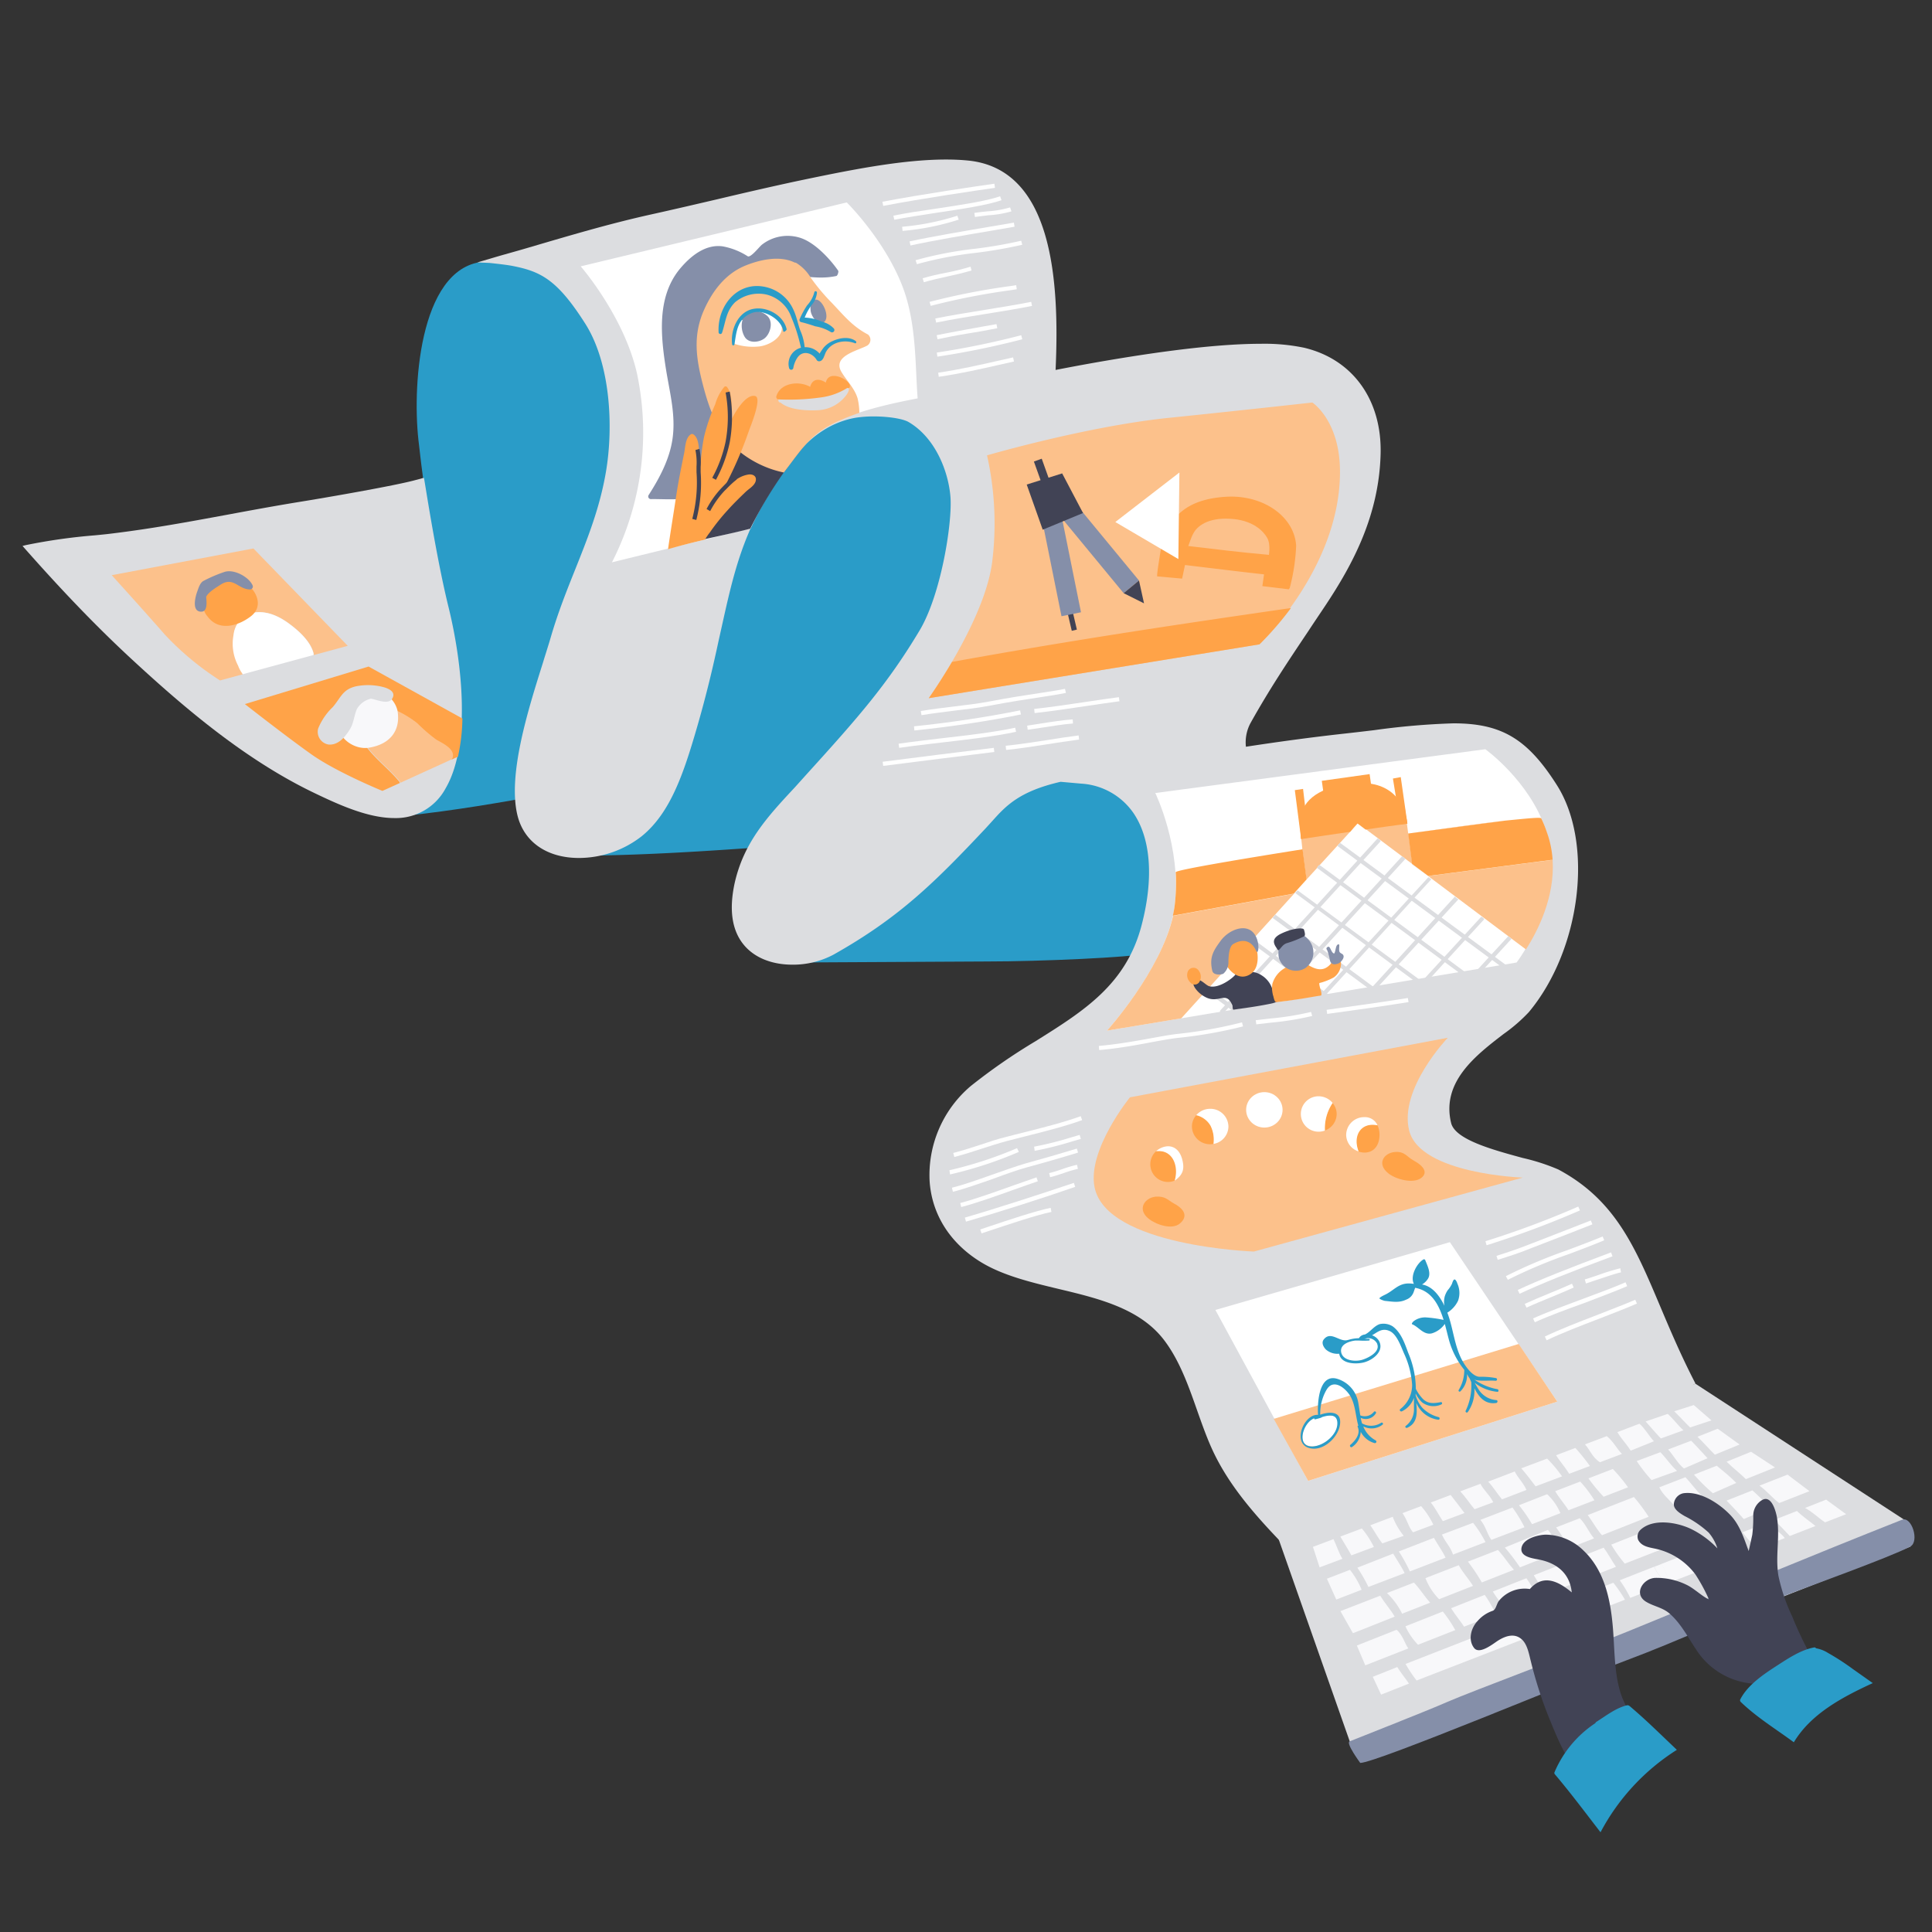 
<svg xmlns="http://www.w3.org/2000/svg" viewBox="0 0 350 350"><rect x="0" y="0" width="350" height="350" fill="#333333" stroke="none"/><path d="M88.46,47.37C76.3,47.37,74.61,69,75.81,79.78c.63,5.69,1.36,11,2.26,16.56,1.56,9.64,2.37,18.21,3.36,27.93.92,9,.59,17.91-7.7,23.48,8.31-.88,17.29-2.39,24.92-3.84,8.89-22.32,17.67-44.95,17.83-69.35.08-11.59-3-28.17-17.57-28.37-3.34,0-5,.49-8.44.93Z" style="fill:#2a9cc8"/><path d="M106.71,155c10.76-.1,22.32-.89,31.06-1.51,4-.28,7.13-7.08,9.81-9.82,5.28-5.4,5.71-5.37,10.28-11.37C167.5,119.64,178.54,101,173,84.55c-3.18-9.4-12.41-13.74-21.55-9.56-13,6-20,21.68-24.41,34.36-2.58,7.38-4.52,15-6.56,22.49a77.68,77.68,0,0,1-4.5,13.49c-1.86,3.82-5.32,5-8.38,7.86Z" style="fill:#2a9cc8"/><path d="M178.77,174.18c9.75,0,26.18-.74,28.82-1.44,5.28-1.4,5-9.19,5.63-13.6,1-7.27-.71-15.92-7.43-20-9-5.5-21.23.07-29.42,4.6-10.38,5.74-22.09,13.73-29,23.63-1.62,2.33-2.49,4.87-4.37,7" style="fill:#2a9cc8"/><path d="M307,250.35c-2.52-4.89-4.49-9.55-6.22-13.65-4.56-10.8-8.16-19.33-18.48-24.84a37.18,37.18,0,0,0-6.42-2.08c-5.48-1.49-12.3-3.34-13-6.36-1.79-7.42,4.48-12.24,9.52-16.11a29.79,29.79,0,0,0,4.56-3.95c9.42-11.3,11.81-30.5,5.11-41.09-5.32-8.39-10-11.23-18.76-11.23a132.57,132.57,0,0,0-14.39,1.24c-1.84.22-3.8.45-5.9.68-5.87.66-11.56,1.44-17.31,2.32a7.39,7.39,0,0,1,.82-4.27c3.44-6.16,6.72-11.06,10.52-16.73,1-1.53,2.08-3.11,3.18-4.77,4.72-7.14,9.59-16,9.88-27.26.26-9.81-5.06-17.18-13.88-19.26a35.23,35.23,0,0,0-7.81-.71c-9.42,0-22.11,2-30.85,3.55-2.07.37-4.19.77-6.34,1.19.73-16.11-.48-36.45-15.9-37.94-1.21-.12-2.54-.18-3.94-.18-8.19,0-17.9,2-27.15,3.94-5.46,1.18-9.82,2.2-14.43,3.29-3.7.86-7.52,1.76-12,2.75-7.67,1.71-14.7,3.82-22.14,6-2.45.73-4.43,1.24-6.94,2l-2.27.66,2.17.09c1,.1,3.28.35,4.34.57,5,1,8,2.46,13.09,10.49,4.58,7.27,5.08,18.72,3.72,26.74-1.11,6.55-3.29,12-5.6,17.79-1.54,3.84-3.12,7.82-4.39,12.18-.41,1.42-.93,3-1.47,4.78-2.69,8.53-6.36,20.21-4.58,27.52,1.18,4.84,5.35,7.73,11.15,7.73a18.56,18.56,0,0,0,11.36-3.94c5.18-4.2,7.56-11.29,9.94-19.45,1.77-6.08,3-11.32,4-16,2.36-10.48,3.69-18,9.61-27.48,3.59-5.76,7.73-11.24,14.54-12.75,3.4-.75,8.69-.27,10.25.64,4.84,2.83,7.21,8.9,7.59,13.52s-1.67,17.68-5.58,24.23c-5.83,9.76-11.26,15.91-20.35,25.93L144,142.63c-5,5.36-9.28,10-10.93,17.44-1,4.7-.49,8.4,1.6,11,1.91,2.38,5.07,3.69,8.88,3.69a15.61,15.61,0,0,0,7.45-1.82c11.93-6.71,18.36-13.11,27.53-22.85l1.15-1.26c2.5-2.79,4.91-5.47,12.46-7.2l3.7.33a12.41,12.41,0,0,1,9.42,5.22c3.22,4.63,3.78,11.86,1.57,20.36-2.79,10.8-10.44,15.58-19.29,21.12a106.57,106.57,0,0,0-11.67,8.08A21.14,21.14,0,0,0,168.41,214c.41,6,3.68,11.18,9.22,14.6,4,2.47,9.14,3.7,14.09,4.89,7.26,1.73,14.77,3.53,19.15,9.26,2.79,3.65,4.43,8.28,6,12.75.8,2.26,1.62,4.59,2.57,6.72,3.2,7.18,8.61,13,13.87,18.43l.18.18.23-.1c9.22-3.68,18.66-5.64,27.79-7.54a195.29,195.29,0,0,0,23.64-6c5.81-2,9-5.25,12.36-8.71a37.88,37.88,0,0,1,9.32-7.64l.33-.17Zm-96.43-158c7.55,5.28,16.61,8.3,24.92,12.84C227.16,100.61,218.1,97.59,210.55,92.31Z" style="fill:#dcdde0"/><path d="M77.09,88.27c-.12-.74-.2-1.21-.22-1.33l-.08-.38L75.15,87c-3.7,1-15.88,3.12-21.37,4-4.31.71-8.49,1.48-12.52,2.23-7.06,1.3-13.72,2.54-21.07,3.43-.76.1-1.78.2-3,.32a103.33,103.33,0,0,0-12.5,1.77l-.61.15.42.48c7.07,8,13.18,14.32,19.25,19.94,9.21,8.52,20.31,18.09,32.87,24.18,4.64,2.24,10,4.7,14.81,4.7h0a10.21,10.21,0,0,0,9.31-5.41c4.49-7.7,3.16-22.23.42-33.19C79.33,102.06,77.7,92,77.09,88.27Z" style="fill:#dcdde0"/><path d="M166.24,72.17c-.45-5.7-.19-13.13-2.51-19.64-3.15-8.78-10.33-15.86-10.33-15.86L105.2,48.25s7.84,9,10.19,19.39a51.65,51.65,0,0,1-4.53,34.23L136,95.71a66.61,66.61,0,0,1,6.8-11.43C147.17,77.86,151.4,75,166.24,72.17Z" style="fill:#fff"/><polygon points="282.11 253.92 236.98 268.27 220.18 237.31 262.66 225.03 282.11 253.92" style="fill:#fff"/><path d="M275.87,213.33l-48.71,13.4s-26.81-.94-28.88-11.7c-1.3-6.74,6.42-16.24,6.42-16.24L262.28,188s-8.87,9.25-7,16.8C257.27,212.72,275.87,213.33,275.87,213.33Z" style="fill:#fcc18b"/><path d="M274.74,174.37l-74.2,12.34s11-12.09,12.27-22.66-3.52-20.39-3.52-20.39l59.79-7.93S277,141.4,280,150.21C284.18,162.1,274.74,174.37,274.74,174.37Z" style="fill:#fff"/><path d="M237.74,72.92s-13.6,1.51-25.93,2.77c-14.88,1.52-33,6.8-33,6.8a56.48,56.48,0,0,1,.94,19.26c-1.32,10.57-11.51,24.73-11.51,24.73l59.91-9.75s14.6-13.85,14.6-31.22C242.77,76.18,237.74,72.92,237.74,72.92ZM210.55,92.31c7.55,5.28,16.61,8.3,24.92,12.84C227.16,100.61,218.1,97.59,210.55,92.31Z" style="fill:#fcc18b"/><polygon points="282.11 253.92 236.98 268.27 230.75 257.04 275.12 243.47 282.11 253.92" style="fill:#fcc18b"/><path d="M168.26,126.48l59.91-9.75a56.46,56.46,0,0,0,5.7-6.58c-20.73,3-39.28,5.76-61.4,9.76C170.18,123.8,168.26,126.48,168.26,126.48Z" style="fill:#ffa348"/><polygon points="345.17 275.44 346.11 280.17 246.61 319.25 244.72 316.04 231.51 278.47 307.15 250.68 345.17 275.44" style="fill:#dcdde0"/><path d="M246.42,319.37c2.9,0,39.58-15.35,48.34-18.63,9-3.36,18.34-7.72,27.31-11.2,5.35-2.07,20.2-7.37,24-9.37,1.7-.9.26-5.55-1.51-4.85-17,6.73-32.86,13.37-49.74,20.26-8.17,3.33-28.55,10.95-32.58,12.72s-15.5,6.25-17.75,7.17C243.77,315.79,246.42,319.37,246.42,319.37Z" style="fill:#858fa9"/><path d="M237.85,280.23l1.21,3.71,4.14-1.55c-.65-1-1-2.27-1.63-3.56Z" style="fill:#f8f8fa"/><path d="M246.71,276.9l-3.89,1.46c.63,1.09,1.41,2.34,2,3.41l4.07-1.52A16.31,16.31,0,0,0,246.71,276.9Z" style="fill:#f8f8fa"/><path d="M248.24,276.32c.73,1,1.3,2.15,2.19,3.28l3.87-1.37a12.64,12.64,0,0,1-2-3.45Z" style="fill:#f8f8fa"/><path d="M257.45,272.85l-3.38,1.27c.86,1.19,1.13,2.62,1.92,3.47l3.67-1.37A14.22,14.22,0,0,0,257.45,272.85Z" style="fill:#f8f8fa"/><path d="M262.8,270.83l-3.6,1.36c.81,1,1.44,2.26,2.18,3.38l3.93-1.47C264.4,272.9,263.79,272.09,262.8,270.83Z" style="fill:#f8f8fa"/><path d="M268.2,268.8l-3.66,1.37c1,1.08,1.68,2.16,2.59,3.24l3.38-1.26C269.93,270.87,268.72,269.92,268.2,268.8Z" style="fill:#f8f8fa"/><path d="M274.41,266.57l-4.81,1.84c1,1.08,1.59,2.13,2.5,3.21l4.43-1.7C276,268.64,274.94,267.7,274.41,266.57Z" style="fill:#f8f8fa"/><path d="M280.28,264.24,275.59,266c1,1.13,1.79,2.22,2.6,3.26l4.79-1.8A23.82,23.82,0,0,0,280.28,264.24Z" style="fill:#f8f8fa"/><path d="M281.9,263.63c.7,1.12,1.69,2.24,2.37,3.36l3.76-1.41a37.84,37.84,0,0,0-2.64-3.27Z" style="fill:#f8f8fa"/><path d="M297,257.92l-4,1.52c.78,1.33,1.71,2.19,2.41,3.36l4.21-1.7C298.67,260.06,298,258.78,297,257.92Z" style="fill:#f8f8fa"/><path d="M302.12,256.14l-4,1.37c1.28,1.46,2.93,3.33,2.79,3.07l4.06-1.47C304,258.26,303.29,257.2,302.12,256.14Z" style="fill:#f8f8fa"/><path d="M306.84,254.54l-3.54,1.13c1.27,1.23,1.81,1.9,2.88,2.92l3.87-1.27Z" style="fill:#f8f8fa"/><path d="M291.08,260.17l-3.95,1.49c.83.85,1.31,2.36,2.71,3.24l4-1.51C292.92,262.52,292.35,261.19,291.08,260.17Z" style="fill:#f8f8fa"/><path d="M240.38,286l1.7,3.77,4.59-1.77a14.93,14.93,0,0,0-2.11-3.61Z" style="fill:#f8f8fa"/><path d="M268.18,275.34c1,1.18,1.28,2.68,2,3.62l6-2.29A26.39,26.39,0,0,0,274,273.1Z" style="fill:#f8f8fa"/><path d="M280.28,270.69l-5.11,2a24.79,24.79,0,0,1,2.37,3.43l5.14-2A10.14,10.14,0,0,0,280.28,270.69Z" style="fill:#f8f8fa"/><path d="M286.27,268.4l-4.53,1.74c.66,1.15,1.68,2.3,2.41,3.46l4.69-1.81A22.34,22.34,0,0,0,286.27,268.4Z" style="fill:#f8f8fa"/><path d="M287.76,267.82a32.8,32.8,0,0,0,2.75,3.33l4.42-1.71a29.14,29.14,0,0,0-2.75-3.32Z" style="fill:#f8f8fa"/><path d="M311.18,258.83s-2.5,1-2.52,1l-1.16.45c1.05,1,2.11,2.2,3.16,3.25l4.49-1.84Z" style="fill:#f8f8fa"/><path d="M266.86,275.87,261.22,278c.64,1.45,1.59,2.27,2,3.63l5.89-2.26A20.89,20.89,0,0,0,266.86,275.87Z" style="fill:#f8f8fa"/><path d="M253.41,281.06a28.31,28.31,0,0,1,2,3.62l6.47-2.49c-.46-1-1.4-2.35-2.12-3.6Z" style="fill:#f8f8fa"/><path d="M245.9,284a27.5,27.5,0,0,1,2,3.49l6.56-2.5c-.45-1-1.35-2.3-2.07-3.54Z" style="fill:#f8f8fa"/><path d="M250.05,289.07l-7.22,2.8,2.27,4,7.56-3C251.94,291.6,250.78,290.34,250.05,289.07Z" style="fill:#f8f8fa"/><path d="M251.26,288.6a13,13,0,0,1,2.75,3.74l5.08-2c-1.08-1.21-1.8-2.43-2.94-3.64Z" style="fill:#f8f8fa"/><path d="M258.23,285.89a11.22,11.22,0,0,0,2.48,3.82l6.14-2.41c-.77-1.25-1.91-2.5-2.58-3.75Z" style="fill:#f8f8fa"/><path d="M265.93,282.9a36.37,36.37,0,0,1,2.52,3.77l5.82-2.29c-1.08-1.19-1.8-2.39-2.9-3.59Z" style="fill:#f8f8fa"/><path d="M272.62,280.35a37.34,37.34,0,0,1,2.74,3.59l7.59-3c-1.08-1.2-1.45-2.58-2.54-3.78Z" style="fill:#f8f8fa"/><path d="M281.91,276.7c.95,1.29,1.56,2.43,2.41,3.74l4.46-1.75c-1-1.16-1.47-2.52-2.59-3.65Z" style="fill:#f8f8fa"/><path d="M287.64,274.47c1,1.4,1.73,2.72,2.58,3.65l8.45-3.34A32.92,32.92,0,0,0,296,271.2Z" style="fill:#f8f8fa"/><path d="M305.32,267.61l-4.72,1.83c.66,1.45,1.94,2.29,2.85,3.49l4.9-1.93C307.24,270,306.46,268.79,305.32,267.61Z" style="fill:#f8f8fa"/><path d="M311,265.53l-4.11,1.61a32.11,32.11,0,0,0,3.42,3.38l4.23-1.87C313.54,267.61,312.55,266.81,311,265.53Z" style="fill:#f8f8fa"/><path d="M300.79,263.08l-4.29,1.6a29.92,29.92,0,0,0,2.69,3.45l4.63-1.66C302.71,265.48,301.93,264.26,300.79,263.08Z" style="fill:#f8f8fa"/><path d="M306.37,261l-4.17,1.58c1,1.11,1.7,2.51,2.86,3.45l4.28-1.86C308.3,263.08,307.68,262.33,306.37,261Z" style="fill:#f8f8fa"/><path d="M317.22,263l-4.43,1.8c1.09,1.09,2.4,2.07,3.49,3.16l5.28-2.12Z" style="fill:#f8f8fa"/><path d="M253,295.25l-7.19,2.85,1.52,3.59,7.8-3.06C254.46,297.7,254.1,296.15,253,295.25Z" style="fill:#f8f8fa"/><path d="M262.89,291.34c.65,1.11,1.62,2.23,2.34,3.35l5.74-2.25a20.17,20.17,0,0,0-2-3.51Z" style="fill:#f8f8fa"/><path d="M270.44,288.32c.65,1.11,1.63,2.23,2.34,3.34l5.74-2.24a20.86,20.86,0,0,0-2-3.51Z" style="fill:#f8f8fa"/><path d="M290.51,280.37l-12.65,5c.84,1.4,1.44,2.27,2,3.44l.89-.26h0l12-4.71C292,282.76,291.34,281.46,290.51,280.37Z" style="fill:#f8f8fa"/><path d="M291.89,279.82a24.19,24.19,0,0,0,2.46,3.45l10.25-4a24,24,0,0,1-2.91-3.32Z" style="fill:#f8f8fa"/><path d="M317.46,270l-4.68,1.85c1,1,2.32,2.44,3.12,3.34l4.77-2A36,36,0,0,0,317.46,270Z" style="fill:#f8f8fa"/><path d="M323.83,267.14l-5.09,2c1.42,1,2.31,2.23,3.58,3.15l5.48-2.15Z" style="fill:#f8f8fa"/><path d="M254.61,294.62a11.62,11.62,0,0,0,2.28,3.34l6.75-2.65a24.76,24.76,0,0,0-2.26-3.37Z" style="fill:#f8f8fa"/><path d="M248.69,303.77,250.2,307l5.05-2c-.67-1-1.52-2-2.12-3Z" style="fill:#f8f8fa"/><path d="M292.27,286.73l-37.64,14.71a25.37,25.37,0,0,0,2,3l37.75-14.64A26.41,26.41,0,0,0,292.27,286.73Z" style="fill:#f8f8fa"/><path d="M330.82,271.67,327,273.18c1.3.68,2.39,1.79,3.63,2.61l3.81-1.48Z" style="fill:#f8f8fa"/><path d="M306.08,281.33l-5.11,2c.64,1,1,2.33,1.65,3.31l5.85-2.27A7.29,7.29,0,0,0,306.08,281.33Z" style="fill:#f8f8fa"/><path d="M320.37,275.75l-4.69,1.83a23.6,23.6,0,0,0,2.65,3l5-1.94C322.47,277.45,321.12,277.05,320.37,275.75Z" style="fill:#f8f8fa"/><path d="M325.53,273.73l-4.12,1.61c1,1,1.9,1.91,2.82,2.92l4.66-1.81C327.77,275.52,326.65,274.81,325.53,273.73Z" style="fill:#f8f8fa"/><path d="M299.73,283.82c.28,1.06,1.45,2.12,2,3.18l.93-.36c-.67-1-1-2.29-1.65-3.31Z" style="fill:#f8f8fa"/><path d="M293.43,286.28a21.35,21.35,0,0,1,1.91,3.19l6.35-2.47c-.51-1.06-1.68-2.12-2-3.18Z" style="fill:#f8f8fa"/><path d="M292.2,295c-.41-5.07-1.48-10.44-5.31-14.08a9.93,9.93,0,0,0-6.8-2.9c-1.34,0-4,.66-4.42,2.23-.49,1.84,2.14,2.07,3.32,2.32,3.28.7,5.42,2.65,5.75,5.91-2.4-2-5.15-3.41-7.59-.61a6,6,0,0,0-5.66,2.21c-.4.59-.5,1.58-1.12,1.75a6.23,6.23,0,0,0-2.68,1.82c-1.21,1.26-1.79,3.44-.63,4.91,1,1.25,3.55-.87,4.34-1.36,1.34-.84,3-1.41,4.32-.18,1,.93,1.28,2.68,1.61,3.95a75.63,75.63,0,0,0,3.4,10.5c1.87,4.5,4.07,10.33,8.91,12.37a.2.2,0,0,0,.14.14l.5.12a.24.24,0,0,0,.13-.46l-.06,0c1.52-1.39,2.43-3.7,3.74-5.25.85-1,1.7-2,2.58-3a19.48,19.48,0,0,1,2-1.61.26.26,0,0,0,0-.39C292.1,309.21,292.75,301.8,292.2,295Z" style="fill:#414355"/><path d="M327.86,299.59a63.93,63.93,0,0,1-3.16-6.7,33.06,33.06,0,0,1-2.52-7.41c-.59-3.51.31-7-.26-10.54-.18-1.08-1-4.27-2.77-3.15a3.26,3.26,0,0,0-1.53,2.85,24.52,24.52,0,0,1-.18,3.41c-.2.94-.45,2.07-.65,2.93-.81-2.14-1.57-4.74-3.41-6.61-2-2.06-5.43-4.29-8.44-3.85a2.16,2.16,0,0,0-1.69,1.81c-.19,1.09,1.17,1.86,1.92,2.31a19.5,19.5,0,0,1,4.37,3,8.08,8.08,0,0,1,1.58,2.86,16.61,16.61,0,0,0-4.87-3.56c-2.55-1.19-6.8-1.89-9.06.2a1.66,1.66,0,0,0-.42,1.82c.68,1.32,2.24,1.37,3.53,1.7a12.26,12.26,0,0,1,6.83,4.55,31.79,31.79,0,0,1,2.47,4.56c-1.4-.68-2.66-2-4.09-2.68a12.36,12.36,0,0,0-5.64-1.24c-2.18.08-4,2.85-1.72,4.29,1.38.86,3,1.05,4.27,2.14,2.05,1.76,3.35,4.3,4.83,6.52A13.47,13.47,0,0,0,317.47,305a.19.19,0,0,0,.13,0h0l.39,0a.19.19,0,0,0,.2-.11,15.51,15.51,0,0,0,4.23-2.2c1.7-1,3.6-1.62,5.29-2.71A.3.3,0,0,0,327.86,299.59Z" style="fill:#414355"/><path d="M303.78,317c-1.61-1.53-3.21-3.08-4.83-4.6q-1.67-1.57-3.41-3.06c-.33-.27-.49-.5-.89-.39-2,.52-3.82,1.95-5.48,3a.34.34,0,0,0-.15.21,20,20,0,0,0-7.39,8.86.35.35,0,0,0,.05.41c2.88,3.4,5.56,7,8.27,10.5A39.55,39.55,0,0,1,303.78,317Z" style="fill:#2a9cc8"/><path d="M339.27,304.91l-3.68-2.6a43.85,43.85,0,0,0-4.42-2.86,6,6,0,0,0-2.19-.85.3.3,0,0,0-.32-.15c-2.44.43-4.82,2.06-6.86,3.37-2.38,1.54-5.18,3.44-6.51,6a.41.41,0,0,0,.06.5c2.93,2.82,6.38,4.92,9.62,7.31C328.05,310.5,333.66,307.49,339.27,304.91Z" style="fill:#2a9cc8"/><path d="M242.34,257c-.24-.55-1.06-.56-1.55-.55a18.58,18.58,0,0,0-2,.16,3.75,3.75,0,0,0-2.83,4c.17,1.82,2.59,1.62,3.82.9S243.07,258.64,242.34,257Z" style="fill:#fff"/><path d="M250.21,257.75a3.34,3.34,0,0,1-3.46.11,8.08,8.08,0,0,1-.24-1,2.13,2.13,0,0,0,2.75-.84.22.22,0,0,0-.39-.22,2.13,2.13,0,0,1-2.44.61c-.12-.69-.21-1.41-.34-2.15a5.48,5.48,0,0,0-3.73-4.44c-3.35-1.12-3.74,4.07-3.58,6.5-2.71-.23-5,5.77-1,6.11,2.49.21,5.13-2.62,5-5-.09-1.83-2.15-1.68-3.61-1.14a8.75,8.75,0,0,1,.78-3.82c.36-.74.78-1.59,1.7-1.66,1.17-.09,2.37,1.15,2.91,2,1,1.63,1,3.71,1.51,5.46a.14.14,0,0,0-.12.2c.57,1.28-.39,2.48-1.32,3.28-.21.18.07.56.3.39a3.49,3.49,0,0,0,1.58-2.76,4,4,0,0,0,2.5,2.05.27.27,0,0,0,.21-.49,4.9,4.9,0,0,1-2.25-2.54,3.23,3.23,0,0,0,3.53-.34C250.65,257.93,250.42,257.59,250.21,257.75Zm-7.94-.05c.11,2.21-2.49,4.27-4.52,4.34-3.05.09-1.7-4.33.33-5.1a.16.16,0,0,0,.21.18c.15-.05,1.17-.27,1.18-.39C240.72,256.34,242.18,256.1,242.27,257.7Z" style="fill:#2a9cc8"/><path d="M261.09,254c-1.24.22-2.32.39-3.3-.55a7.77,7.77,0,0,1-1.3-1.85,16.83,16.83,0,0,0-1.37-6.5c-.64-1.73-1.3-3.72-2.84-4.83a3.14,3.14,0,0,0-2.35-.39c-1.08.38-1.68,1.43-2.67,1.88a1.39,1.39,0,0,0-1.08.67,6.87,6.87,0,0,0-1.9.3h-.05c-1.5.55-3.12-1.75-4.43-.06-.45.59-.05,1.34.38,1.79a3.19,3.19,0,0,0,2.43.78c.29,1.93,3.22,1.94,4.59,1.54,1.6-.46,3.62-2.05,2.61-3.88a2.39,2.39,0,0,0-1.25-1c1-.57,1.82-1.39,3.19-.77s2.11,3,2.68,4.23a15.85,15.85,0,0,1,1.39,5.52,5.49,5.49,0,0,1-2.15,4.39c-.24.19.06.53.31.4a4.32,4.32,0,0,0,2.17-2.45c0,.65,0,1.29,0,1.94a3.7,3.7,0,0,1-1.49,3.16c-.2.18.05.43.26.34,1.94-.86,1.81-2.74,1.65-4.54a5,5,0,0,0,4,3.08c.28,0,.31-.39.07-.47a6.22,6.22,0,0,1-3-1.73,6,6,0,0,1-1.18-2.22v-.33a5.22,5.22,0,0,0,1.19,1.62,3.42,3.42,0,0,0,3.5.34A.23.23,0,0,0,261.09,254Zm-11.59-10.5c.55,1.45-1.7,2.53-2.72,2.84-1.26.38-3.63.18-3.83-1.49-.16-1.38,1.59-1.89,2.61-2l.61,0a12.5,12.5,0,0,0,1.82,0,.15.15,0,1,0,0-.3c-.33,0-.42,0-.86-.05l.09,0a2,2,0,0,0,.42-.07A1.84,1.84,0,0,1,249.5,243.45Z" style="fill:#2a9cc8"/><path d="M271.28,251.67a10.72,10.72,0,0,1-4.22-1.77,1.58,1.58,0,0,0,.45.14c1.13.19,2.31,0,3.46.1.27,0,.32-.41.06-.48a14,14,0,0,0-3-.24c-1.41-.06-2.82-2.27-3.36-3.4-1.08-2.25-1.38-4.78-2.1-7.14-.11-.34-.23-.71-.37-1.08a5.12,5.12,0,0,0,1.94-2.16,4.11,4.11,0,0,0-.12-3.1c-.11-.38-.35-.79-.54-.75s-.31.37-.45.8a5.15,5.15,0,0,1-.76,1.14,4.12,4.12,0,0,0-.55,1.16,3.92,3.92,0,0,0-.05,1.67c-.88-1.84-2.21-3.57-4.06-3.86a3.26,3.26,0,0,0,1.05-1c.67-1-.06-2.38-.45-3.38a.24.24,0,0,0-.36-.15c-1.17.69-2.44,3-1.71,4.42a6,6,0,0,0-.94-.08c-1.94,0-2.72,1.33-4.39,2.09-.19.09-1,.49-.9.64s.79.41,1,.43c1.33.13,2.56.39,3.83-.23A2.22,2.22,0,0,0,256,234.3c.12-.24.23-.64.37-1,3,.55,4.31,3.1,5.15,5.81a23,23,0,0,0-3.21-.45,3.42,3.42,0,0,0-2.2.68c-.16.13-.47.49-.27.57,1.17.46,2.06,2,3.56,1.64a4.44,4.44,0,0,0,2.34-1.71c.25.9.46,1.8.68,2.63a14.9,14.9,0,0,0,2.85,5.69,7,7,0,0,1-1,3.63.2.2,0,0,0,.32.24,4.12,4.12,0,0,0,1.18-3.11s.28.55.38.66.25.51.38.78a10.42,10.42,0,0,1-1,5.19.23.23,0,0,0,.36.28,6.83,6.83,0,0,0,1.21-4.33c.82,1.57,1.87,2.94,3.92,2.67.27,0,.4-.47.07-.53a4.15,4.15,0,0,1-3.11-1.75c-.3-.44-.56-.92-.83-1.39a7.77,7.77,0,0,0,4.12,1.64C271.5,252.18,271.55,251.73,271.28,251.67Z" style="fill:#2a9cc8"/><path d="M240,204.81a3.21,3.21,0,0,0,2.15-3,3.14,3.14,0,0,0-.75-2A8.23,8.23,0,0,0,240,204.81Z" style="fill:#ffa348"/><path d="M238.87,198.6a3.21,3.21,0,1,0,0,6.42,3.4,3.4,0,0,0,1.15-.21,8.23,8.23,0,0,1,1.4-5A3.33,3.33,0,0,0,238.87,198.6Z" style="fill:#fff"/><path d="M246.12,208.61a3.32,3.32,0,0,0,1.06.19c1.82,0,2.73-1.44,2.73-3.21a4,4,0,0,0-.36-1.73C246.7,203.2,244.77,205.38,246.12,208.61Z" style="fill:#ffa348"/><path d="M249.55,203.86a2.48,2.48,0,0,0-2.37-1.48,3.26,3.26,0,0,0-3.31,3.21,3.2,3.2,0,0,0,2.25,3C245,205.64,246.63,203.25,249.55,203.86Z" style="fill:#fff"/><path d="M217.35,201.81a.7.7,0,0,1-.64.22,3.1,3.1,0,0,0-.78,2.05,3.26,3.26,0,0,0,3.3,3.21,3.94,3.94,0,0,0,.61-.06A5.42,5.42,0,0,0,217.35,201.81Z" style="fill:#ffa348"/><path d="M222.54,204.08a3.26,3.26,0,0,0-3.31-3.21,3.31,3.31,0,0,0-2.52,1.16,4.12,4.12,0,0,1,2.59,1.9,5.76,5.76,0,0,1,.54,3.3A3.23,3.23,0,0,0,222.54,204.08Z" style="fill:#fff"/><path d="M209.44,208.55a3.2,3.2,0,0,0,3.37,5.33h0C213.76,210.78,212.51,208.19,209.44,208.55Z" style="fill:#ffa348"/><path d="M214.14,209.93c-.51-1.83-1.88-2.7-3.59-2.06a3.49,3.49,0,0,0-1.11.68c3.07-.36,4.13,2.8,3.37,5.33C214.42,212.76,214.61,211.63,214.14,209.93Z" style="fill:#fff"/><path d="M212.72,218.05c2.08,1.13,2.41,2.46,1,3.62s-4.23.22-5.62-.88c-2.16-1.72-.75-3.78,1.23-4C211.14,216.65,211.49,217.38,212.72,218.05Z" style="fill:#ffa348"/><path d="M256.05,210.21c2.08,1.14,2.55,2.27,1.47,3.15-1.42,1.15-4.61.32-6-.79-2.16-1.71-.85-3.68,1.13-3.87C254.47,208.53,254.82,209.54,256.05,210.21Z" style="fill:#ffa348"/><ellipse cx="229.05" cy="201.06" rx="3.3" ry="3.21" style="fill:#fff"/><path d="M200.54,186.71,214,184.48l20.43-22.57-21.91,4C210.24,176,200.54,186.71,200.54,186.71Z" style="fill:#fcc18b"/><path d="M272.75,148.66c-4.44.5-10.86,1.4-17.64,2.36l-.62-4.76L235.42,149l.51,4.77h0l.74,5.59L246,149.14l9.86,7.39-.7-5.51Z" style="fill:#fcc18b"/><path d="M281.27,155.77l-22.54,2.94L276.44,172C278.52,168.74,281.72,162.55,281.27,155.77Z" style="fill:#fcc18b"/><path d="M255.81,156.55c.6.44,2.32,1.74,2.88,2.17h0l-2.92-2.18Z" style="fill:#858fa9"/><path d="M280.22,150.74a20.73,20.73,0,0,0-1-2.48c-.11-.25-2.44,0-6.52.4L255.11,151l.7,5.51,2.92,2.18,22.54-2.94A18.37,18.37,0,0,0,280.22,150.74Z" style="fill:#ffa348"/><path d="M234.45,161.9c.61-.73,1.81-2,2.26-2.52v0l-2.32,2.56Z" style="fill:#858fa9"/><path d="M235.93,153.77v.09c-12.56,2-22.94,3.78-22.94,4.15a34.35,34.35,0,0,1-.18,6c-.08.62-.2,1.25-.34,1.88l21.91-4,2.32-2.57-.74-5.58Z" style="fill:#ffa348"/><path d="M244.16,142c-5.56.78-8.77,3.37-8.5,7.08,0,.39-.07,2.57.05,2.93,3.08-.46,5.77-.88,8.89-1.32.37-.49.78-.93,1.3-1.53.6.42,1,.79,1.48,1.12,2.59-.37,4.93-.71,7.58-1.06C254.21,143.43,250,141.14,244.16,142Z" style="fill:#ffa348"/><rect x="239.56" y="140.82" width="8.75" height="2.09" transform="translate(-17.39 35.39) rotate(-8.01)" style="fill:#ffa348"/><polygon points="235.71 151.97 234.57 143.14 236.06 142.92 237.1 151.71 235.71 151.97" style="fill:#ffa348"/><polygon points="254.96 149.18 253.76 140.78 252.34 141.04 253.69 149.37 254.96 149.18" style="fill:#ffa348"/><path d="M221.11,183c-.33.36.2.9.53.54,9.52-10.41,18.81-20.58,28.34-31,0,0,.14-.19.16-.22a4.18,4.18,0,0,0-.57-.44C240.05,162.33,230.62,172.65,221.11,183Z" style="fill:#dcdde0"/><path d="M254,155.12l-27.63,30.19c-.33.36.21.89.54.53l27.7-30.26A6.09,6.09,0,0,0,254,155.12Z" style="fill:#dcdde0"/><path d="M258.76,158.92c-7.39,8.07-14.61,15.86-22,23.93a2.53,2.53,0,0,0,.69.36c7.36-8,14.48-15.87,21.84-23.91A2.78,2.78,0,0,0,258.76,158.92Z" style="fill:#dcdde0"/><path d="M263.58,162.41,247,180.56a2.28,2.28,0,0,1,.69.36c5.47-6,11-12,16.51-18A2,2,0,0,1,263.58,162.41Z" style="fill:#dcdde0"/><path d="M268.35,166.07l-12,13.06a2.9,2.9,0,0,0,.59.47c4-4.41,7.89-8.65,11.93-13.06C268.8,166.31,268.58,166.22,268.35,166.07Z" style="fill:#dcdde0"/><path d="M273.26,169.58q-4,4.32-7.94,8.66c.23.13.45.26.66.4q3.93-4.29,7.85-8.57A3,3,0,0,1,273.26,169.58Z" style="fill:#dcdde0"/><path d="M276.71,177.68c.39.29,0,.92-.42.63-11.36-8.36-22.44-16.54-33.8-24.91l-.2-.18a4.23,4.23,0,0,1,.47-.54Z" style="fill:#dcdde0"/><path d="M239,156.66,272,180.93c.39.29,0,.92-.42.63l-33-24.34C238.67,157,238.84,156.82,239,156.66Z" style="fill:#dcdde0"/><path d="M235.1,161.31c8.81,6.48,17.41,12.73,26.21,19.21a2.15,2.15,0,0,1-.6.49l-26.06-19.23A2.9,2.9,0,0,1,235.1,161.31Z" style="fill:#dcdde0"/><path d="M231,165.66l19.82,14.6a2,2,0,0,0-.61.48l-19.68-14.46A1.86,1.86,0,0,0,231,165.66Z" style="fill:#dcdde0"/><path d="M227.07,170.17l14.26,10.5a3.13,3.13,0,0,1-.49.58c-4.81-3.54-9.42-7-14.24-10.5C226.67,170.5,226.88,170.37,227.07,170.17Z" style="fill:#dcdde0"/><path d="M222.94,174.57l9.46,7c-.2.17-.39.34-.57.52l-9.36-6.89A2.71,2.71,0,0,0,222.94,174.57Z" style="fill:#dcdde0"/><path d="M219.16,179.1l9.46,7-.57.52-9.35-6.89A2.76,2.76,0,0,0,219.16,179.1Z" style="fill:#dcdde0"/><path d="M230.7,180.24a4.56,4.56,0,0,0-2.08-3.51,3.8,3.8,0,0,0-1.59-.63,4.75,4.75,0,0,0-1.19,0c-.27,0-.89.29-1.3.35-.15-.19-.63,0-.64,0a.2.2,0,0,0-.08.08c-.33.54-2.95,2.63-4.77,2.13-.71-.2-1.94-1.89-2.77-.87-.49.6.77,2.31,2.43,3,2.23.9,3.45-1.31,4.55,1.35.07.16,0,.8.22.77,3-.42,4.58-.65,6.7-1.08C232.73,181.28,230.75,181.13,230.7,180.24Z" style="fill:#414355"/><path d="M227.38,171.06a3.07,3.07,0,0,0-4.07-2,.41.41,0,0,0-.15,0c-4.34,1.54-.24,10.05,3.48,7.33C228.2,175.29,228,172.62,227.38,171.06Z" style="fill:#ffa348"/><path d="M222.54,174.39c0-.78.06-2.88.85-3.35,2.43-1.46,3.74.18,4.15,1.18s.83-1.39-.28-3c-1.45-2.06-4.64-.83-6.14,1.23-1.26,1.73-2.08,2.93-1.51,5.38.14.85,1.51.8,2,.57A2.68,2.68,0,0,0,222.54,174.39Z" style="fill:#858fa9"/><path d="M242,173.62c-.4,0-.77.82-1,1.08-1.17,1.25-2.4,1.07-3.92.17a.37.37,0,0,0-.46,0c-.88.93-1.82.77-2.83.57-.1-.11-.6-.3-.77-.2a4.85,4.85,0,0,0-2.52,3,5,5,0,0,0,.19,2.28c.28,1.29.51,1,.75,1,1.57-.17,2-.24,3.61-.48,1.37-.19,2.83-.48,4.2-.68.21,0,.14-.48.1-.66s-.5-1.58-.3-1.62a10.93,10.93,0,0,0,2.56-1,3.09,3.09,0,0,0,1.32-2.62C242.89,174,242.71,173.62,242,173.62Z" style="fill:#ffa348"/><path d="M236.82,170a2.75,2.75,0,0,0-3.81-.24c-1.3.49-1.63,2.7-1.29,3.89a3.22,3.22,0,0,0,4.83,1.68A3.48,3.48,0,0,0,236.82,170Z" style="fill:#858fa9"/><path d="M243.12,172.8c-.16-.09-.4-.2-.47-.41-.16-.52.13-1.35-.16-1.32-.57.06-.47,1.23-.79,1.67-.57-.1-.68-1.46-1.16-1.2s-.09.56-.07.69a11.45,11.45,0,0,1,.48,1.83c.22.66.7.76,1.46.5C242.91,174.4,243.9,173.27,243.12,172.8Z" style="fill:#858fa9"/><path d="M236.23,168.42c-.15-.46-1.81-.1-2.22,0a11.11,11.11,0,0,0-2.16.84c-1.26.71-1.29,1.44-.67,2.36.14.21.35.6.44.52.5-.4.72-1,1.47-1.27a18.31,18.31,0,0,0,3.18-1.26C236.49,169.48,236.41,169,236.23,168.42Z" style="fill:#414355"/><path d="M217.09,175.75a1.12,1.12,0,0,0-1.9.23,1.82,1.82,0,0,0,.45,2,1,1,0,0,0,1.71-.23A1.81,1.81,0,0,0,217.09,175.75Z" style="fill:#ffa348"/><rect x="193.72" y="110.42" width="0.95" height="3.78" transform="translate(-20.46 47.14) rotate(-13.15)" style="fill:#414355"/><polygon points="206.34 105.17 194.48 90.79 192.16 92.71 192.15 92.66 188.62 93.37 192.3 111.64 195.83 110.92 192.4 93.93 203.56 107.46 206.34 105.17" style="fill:#858fa9"/><polygon points="192.42 85.76 189.95 86.54 188.72 83.1 187.3 83.61 188.51 86.99 186 87.78 188.9 95.96 196.2 92.94 192.42 85.76" style="fill:#414355"/><polygon points="207.25 109.3 203.56 107.46 206.34 105.17 207.25 109.3" style="fill:#414355"/><path d="M222,90c-6.73.44-10.47,3.37-11.73,9.71-.07.39-.64,3.89-.64,4.44v.27l4.52.4.52-2.46c4.81.57,9.57,1.17,14.32,1.69l-.3,2.13,4.78.58.18-.25a35.59,35.59,0,0,0,1.16-7.65C234.48,93.52,228.74,89.55,222,90Z" style="fill:#ffa348"/><path d="M229.9,100.52c-.13.4.4-1.78-.33-3.07s-2.5-3-5.9-3.4c-4.34-.48-6.51,1-7.36,2.36-.7,1.17-1,2.69-1.09,2.5C220.89,99.58,224.19,100,229.9,100.52Z" style="fill:#fcc18b"/><polygon points="213.47 101.28 202.05 94.57 213.66 85.6 213.47 101.28" style="fill:#fff"/><path d="M151.82,49c-1.5-2.14-4.09-4.91-6.6-5.83A7.55,7.55,0,0,0,138,44.35c-.49.41-2,2.37-2.54,2.08a12.49,12.49,0,0,0-4.54-1.8c-3.08-.43-5.77,1.7-7.74,4.06-4.25,5.13-3.49,12.25-2.49,18.46.68,4.14,1.75,8.14,1.14,12.36-.53,3.68-2.35,7.1-4.34,10.2a.48.48,0,0,0,.41.71c3.36-.07,8.24.66,10.74-2.22,1.21-1.4,1.15-2.61,1.24-4.42a76.78,76.78,0,0,1,1.1-7.87c.63-4.23-.47-8.78-1-13a27.16,27.16,0,0,1,.17-8.86,7.35,7.35,0,0,1,2-3.57c1.26-1.31,3-1.24,4.63-1.28a41.41,41.41,0,0,0,5.57.61c3.26.09,5.9.88,9.15.19C151.71,50,152,49.17,151.82,49Z" style="fill:#858fa9"/><path d="M145.41,81.12a6.1,6.1,0,0,0-2.74-1.61c-2.68-1.11-5.81-2.1-8.57-.72a.31.31,0,0,0-.12.46c-5.45,3.77-7,10.76-9.67,16.5a3.4,3.4,0,0,0-.28,2.79c4.3-1.09,7.93-1.73,11.89-2.77A76.52,76.52,0,0,1,145.41,81.12Z" style="fill:#414355"/><path d="M152.46,67.42c-1.77-2.93,2.94-3.88,4.66-4.82a1.25,1.25,0,0,0,.12-2c-2.89-1.51-4.42-3.52-6.64-5.83a36.7,36.7,0,0,1-3.72-4.45,7.84,7.84,0,0,0-2.72-2.74H144c-2.68-1.33-6.22-.57-8.88.5-3.64,1.45-6,4.56-7.55,8-2.08,4.64-1.48,8.82-.24,13.6,1.11,4.28,2.6,8.57,6,11.59A19,19,0,0,0,142,85.6c4.39-5.75,5.38-7.93,13.68-10.8a11.93,11.93,0,0,0-.31-2.6C154.85,70.39,153.41,69,152.46,67.42Z" style="fill:#fcc18b"/><path d="M133.05,62.29a10.81,10.81,0,0,0,4.53.47c1.51-.19,3.58-1.23,4-2.83S140,57,138.8,56.62a4.22,4.22,0,0,0-4.46,1.26,5.73,5.73,0,0,0-1.29,4.41" style="fill:#fff"/><path d="M147.12,55.05a3.28,3.28,0,0,0-1.58,2.76c1.15.61,2.3.76,2.73-.77.14-.92-.58-2.76-1.44-1.38" style="fill:#fff"/><path d="M134.26,57.51a.28.28,0,0,0,.25.45,4,4,0,0,0,.36,3c.71,1.28,2.58,1.12,3.6.36s1.68-2.86.62-4A3.29,3.29,0,0,0,134.26,57.51Z" style="fill:#858fa9"/><path d="M147.49,54.37h0c-.74.15-.71,1.44-.63,2,.13.9,1.21,2.6,2.29,2.05C150.66,57.66,148.81,53.62,147.49,54.37Z" style="fill:#858fa9"/><path d="M155,61.77c-1.16-.85-2.9-.57-4.13,0A4.41,4.41,0,0,0,149.19,63a11.5,11.5,0,0,0-.73,1.09c0-.06-.07-.15-.26-.31a3.36,3.36,0,0,0-2.43-.88,9.58,9.58,0,0,0-.78-3c-.45-1.22-.67-2.53-1.22-3.71A7.24,7.24,0,0,0,138.72,52c-5.13-1.16-8.8,3.42-8.54,8.21a.32.32,0,0,0,.62.09c.68-2,.71-3.9,2.35-5.53a6.63,6.63,0,0,1,5.7-1.41,6.43,6.43,0,0,1,4.52,4.13A31.23,31.23,0,0,1,145.1,63a3,3,0,0,0-2.14,3.7.39.39,0,0,0,.75,0,4.87,4.87,0,0,1,.69-1.82c.93-1.52,2.77-1,3.55.33a.48.48,0,0,0,.42.24c.76,0,.93-1,1.23-1.63,1-1.91,3.42-2.35,5.25-1.65C155.12,62.3,155.23,61.92,155,61.77Z" style="fill:#2a9cc8"/><path d="M142.18,60.06l.23-.2a.29.29,0,0,0,.08-.3c-.62-2.47-3.48-4-5.85-3.63-2.94.42-4.36,3.86-4,6.48,0,.2.38.2.41,0,.39-2.43.51-4.71,3.22-5.73,2-.76,5.32,1.13,5.62,3.32,0,.12.18.13.25.06Z" style="fill:#2a9cc8"/><path d="M147.51,53a5.41,5.41,0,0,1-1.29,2.31,15.09,15.09,0,0,0-1.34,2.47.39.39,0,0,0,.24.57c.88.21,1.74.48,2.6.77a7.73,7.73,0,0,1,2.74,1,.43.43,0,0,0,.6-.61,4.46,4.46,0,0,0-2.17-1.24,8.35,8.35,0,0,0-3.67-.74l.38.5A9.9,9.9,0,0,1,147,55.3,4,4,0,0,0,148,53c0-.27-.42-.34-.47-.07Z" style="fill:#2a9cc8"/><path d="M148.41,74.3a6.82,6.82,0,0,0,5-2.85c1.07-1.6-.32-2-1.76-1.91a18.35,18.35,0,0,0-4.91,1.39c-1.8.61-3.7.58-5.46,1.3l0,0a.21.21,0,0,0-.25.32h0a.33.33,0,0,0,.36.37C143,74.33,146.49,74.43,148.41,74.3Z" style="fill:#dcdde0"/><path d="M153.77,69.42c-.81-1.1-3.74-2.26-4.16-.11-1.26-.82-2.43-.7-2.85.77-2-1.15-5.4-.75-6.12,1.72a.45.45,0,0,0,.43.56,41.48,41.48,0,0,0,7.55-.35,11.77,11.77,0,0,0,4.89-1.74.28.28,0,0,0,.4-.09.71.71,0,0,0-.14-.76Z" style="fill:#ffa348"/><path d="M135.4,86c-1.83.35-3,1.71-4.41,2.71a71.67,71.67,0,0,0,4.73-10.8c.18-.52,2.39-5.82,1.1-6.16-1.79-.48-4,3.43-4.48,4.69-.14.34-.26.69-.38,1,.42-2.06,1.11-5.5-.23-7.29a.34.34,0,0,0-.52-.06,8.48,8.48,0,0,0-1.64,3.15,33.32,33.32,0,0,0-2,5.8c-.43,2-.57,4.11-.8,6.15,0,0,0,.09,0,.13,0-.64,0-1.28-.11-1.92-.11-1.3.23-3.9-1.08-4.73a.43.43,0,0,0-.41,0c-1.08.69-1,2.51-1.27,3.62-.5,2.47-1,4.92-1.38,7.41-.52,3.49-1,6.3-1.5,9.79,2.6-.75,4.58-1.23,6.7-1.74a9.84,9.84,0,0,1,.89-1.31,37.33,37.33,0,0,1,3.24-4.05c1-1.12,2.1-2.19,3.19-3.24.64-.62,1.43-1,1.8-1.81C137.26,86.23,136.31,85.78,135.4,86Z" style="fill:#ffa348"/><path d="M126.14,94.2l-.73-.2a26.19,26.19,0,0,0,.77-8.47c0-.26,0-.62,0-1a11.35,11.35,0,0,0-.2-3l.73-.21a12,12,0,0,1,.22,3.26c0,.39,0,.73,0,1A26.6,26.6,0,0,1,126.14,94.2Z" style="fill:#414355"/><path d="M129.7,86.92l-.67-.36A23.43,23.43,0,0,0,131.45,80a24.59,24.59,0,0,0,0-8.89l.74-.17a25.56,25.56,0,0,1,0,9.23A24.73,24.73,0,0,1,129.7,86.92Z" style="fill:#414355"/><path d="M128.65,92.59l-.65-.38.05-.09a17.07,17.07,0,0,1,2.67-3.73l.33-.34a23.32,23.32,0,0,1,1.95-1.8l.47.6a18.86,18.86,0,0,0-1.88,1.74l-.34.33a16.57,16.57,0,0,0-2.55,3.59Z" style="fill:#414355"/><path d="M44,121.45c-.87-2.11-2.07-4.3-1.64-6.49a4.63,4.63,0,0,1,3-3.83c2.5-.71,4.93.32,6.94,1.78,1.8,1.31,4,3.27,4.54,5.5a.56.56,0,0,1,0,.26L63,117,45.91,99.36,20.24,104.2s5.66,6.23,9.62,10.76a52.22,52.22,0,0,0,10,8.31L44,122.15A.46.46,0,0,1,44,121.45Z" style="fill:#fcc18b"/><path d="M56.8,118.41c-.53-2.23-2.74-4.19-4.54-5.5-2-1.46-4.44-2.49-6.94-1.78a4.63,4.63,0,0,0-3,3.83,8.51,8.51,0,0,0,.8,5.6,5.85,5.85,0,0,0,.87,1.58l12.78-3.47A.56.56,0,0,0,56.8,118.41Z" style="fill:#fff"/><path d="M44,105.31c-1.76-1-3.85-.18-5.19,1.22a3.22,3.22,0,0,0-1.22,5.13c2,2.78,5.54,1.77,7.84,0C48,109.7,46.26,106.53,44,105.31Z" style="fill:#ffa348"/><path d="M83.77,130.16l-17-9.41-22.41,6.8s7.55,5.92,12.09,9.13,12.83,6.6,12.83,6.6l3.18-1.44a.68.68,0,0,1-.1-.21c-2.76-3.39-7.17-5.95-7.87-10.58s5.77-3.14,8-1.93a19.68,19.68,0,0,1,3,1.92,30.48,30.48,0,0,0,3.47,3c.93.55,2.88,1.42,3,2.72a1.49,1.49,0,0,1-.19.87l1.19-.54A34.26,34.26,0,0,0,83.77,130.16Z" style="fill:#ffa348"/><path d="M79.05,134a30.48,30.48,0,0,1-3.47-3,19.31,19.31,0,0,0-3-1.92c-2.23-1.21-8.7-2.68-8,1.93s5.11,7.19,7.87,10.58a.51.51,0,0,0,.1.21l9.32-4.25a1.49,1.49,0,0,0,.19-.87C81.92,135.42,80,134.55,79.05,134Z" style="fill:#fcc18b"/><path d="M72,128.7a4.65,4.65,0,0,0-2.84-3.24,3.24,3.24,0,0,0-3.35.18,5.62,5.62,0,0,0-4.6,4.94c-.34,2.95,2.83,5.29,5.57,4.88C70.48,134.9,72.67,132.5,72,128.7Z" style="fill:#f8f8fa"/><path d="M45.74,106c-.71-1.53-3.46-3-5.16-2.36a25.86,25.86,0,0,0-3.74,1.61c-.63.36-.88,1.3-1.11,1.92-.34.92-1.06,3.64.72,3.64,1.15,0,1-1.62.9-2.69.38-.86,2-1.8,2.53-2.15,2.41-1.61,3.18.76,5.4.82A.53.53,0,0,0,45.74,106Z" style="fill:#858fa9"/><path d="M69.69,124.54a11,11,0,0,0-5.23-.2c-2.4.57-2.69,2-4.16,3.74A11.2,11.2,0,0,0,57.63,132a2.34,2.34,0,0,0,1.89,2.88c1.81.15,3.08-1.45,3.92-2.86.64-1.06.72-2.41,1.2-3.54a3.93,3.93,0,0,1,2.57-1.91c1.05.18,3.14,1.16,3.84,0S70.58,124.83,69.69,124.54Z" style="fill:#dcdde0"/><path d="M269.31,225.59l-.21-.73a164.68,164.68,0,0,0,16.82-6.28l.3.7A169.63,169.63,0,0,1,269.31,225.59Z" style="fill:#fff"/><path d="M271.33,228.23l-.23-.72c2.25-.71,3.88-1.26,6.08-2.13l2.23-.86c2.51-1,6.31-2.43,8.78-3.42l.29.7c-2.49,1-6.29,2.46-8.8,3.43l-2.22.86C275.24,227,273.59,227.51,271.33,228.23Z" style="fill:#fff"/><path d="M273.16,231.85l-.36-.66a91.69,91.69,0,0,1,11.09-4.69c2.32-.87,4.51-1.69,6.44-2.5l.29.69c-1.94.82-4.13,1.65-6.46,2.52A92.15,92.15,0,0,0,273.16,231.85Z" style="fill:#fff"/><path d="M275.28,234.38l-.32-.69c3.69-1.74,9.37-4,16.9-6.81l.26.71C284.62,230.36,279,232.64,275.28,234.38Z" style="fill:#fff"/><path d="M276.54,236.89l-.32-.68c1.32-.61,2.9-1.26,4.42-1.89s2.91-1.2,4.14-1.76l.31.69c-1.24.56-2.72,1.18-4.16,1.77S277.84,236.29,276.54,236.89Z" style="fill:#fff"/><path d="M287.31,232.51l-.21-.73c.54-.15,1.46-.46,2.43-.79a40,40,0,0,1,4-1.23l.13.74c-.71.13-2.41.7-3.92,1.21C288.79,232,287.87,232.35,287.31,232.51Z" style="fill:#fff"/><path d="M278.05,239.54l-.32-.69c2.37-1.08,5.83-2.36,9.17-3.6,2.91-1.08,5.67-2.11,7.58-2.95l.3.7c-1.93.84-4.69,1.87-7.62,3C283.83,237.19,280.39,238.47,278.05,239.54Z" style="fill:#fff"/><path d="M172.88,209.6l-.19-.73c1.78-.46,3.44-1,5-1.51s2.94-1,4.48-1.37c1-.27,2.19-.56,3.42-.87,3.36-.85,7.17-1.81,10.19-2.91l.26.71c-3.06,1.11-6.89,2.08-10.27,2.93l-3.41.87c-1.52.41-2.93.87-4.43,1.35S174.68,209.14,172.88,209.6Z" style="fill:#fff"/><path d="M172.11,212.76,172,212a72,72,0,0,0,12.25-4l.32.68A72,72,0,0,1,172.11,212.76Z" style="fill:#fff"/><path d="M187.44,208.48l-.1-.75a60.42,60.42,0,0,0,6.84-1.72l1.41-.41.21.73-1.41.4A60.85,60.85,0,0,1,187.44,208.48Z" style="fill:#fff"/><path d="M172.63,215.9l-.18-.74c2-.47,4.67-1.43,7.27-2.35,2.22-.78,4.31-1.52,5.92-2,3.13-.86,6.66-1.88,9.44-2.73l.22.72c-2.79.86-6.32,1.88-9.46,2.73-1.58.44-3.66,1.17-5.87,2C177.35,214.45,174.64,215.41,172.63,215.9Z" style="fill:#fff"/><path d="M174.14,218.67l-.19-.73c2.87-.76,6.45-2.05,9.61-3.18,1.54-.55,3-1.06,4.21-1.47l.24.71c-1.23.41-2.66.93-4.2,1.47C180.64,216.61,177.05,217.9,174.14,218.67Z" style="fill:#fff"/><path d="M190.24,213.26l-.17-.74c.8-.19,1.6-.46,2.37-.72a24.12,24.12,0,0,1,2.67-.79l.16.74a22.49,22.49,0,0,0-2.59.77C191.89,212.78,191.08,213.06,190.24,213.26Z" style="fill:#fff"/><path d="M175,221.31l-.21-.73c5.43-1.57,14-4.35,19.75-6.29l.24.72C189.1,217,180.47,219.74,175,221.31Z" style="fill:#fff"/><path d="M177.82,223.44l-.24-.71,1.3-.44c3.48-1.17,8.75-2.93,11.46-3.48l.14.74c-2.66.54-7.9,2.3-11.37,3.46Z" style="fill:#fff"/><path d="M280.19,242.81l-.33-.68c2.58-1.25,6.2-2.65,9.71-4,2.51-1,4.88-1.88,6.67-2.67l.3.69c-1.8.8-4.18,1.71-6.7,2.69C286.35,240.18,282.74,241.57,280.19,242.81Z" style="fill:#fff"/><path d="M199.13,190.23l-.07-.75c3.34-.29,6.64-.88,9.55-1.41,1.94-.35,3.62-.66,4.92-.79A81.87,81.87,0,0,0,225,185.21l.19.73A82,82,0,0,1,213.61,188c-1.28.13-2.94.43-4.86.78C205.82,189.34,202.5,189.94,199.13,190.23Z" style="fill:#fff"/><path d="M227.59,185.57l-.1-.75,2.59-.3a52.29,52.29,0,0,0,7.43-1.2l.2.73a53.1,53.1,0,0,1-7.54,1.22Z" style="fill:#fff"/><path d="M240.43,183.68l-.1-.74c4.16-.57,10.52-1.46,14.72-2.14l.12.74C251,182.22,244.6,183.12,240.43,183.68Z" style="fill:#fff"/><path d="M160,37.3l-.14-.75c7.1-1.36,17.32-2.85,20.28-3.27l.11.75C177.31,34.45,167.11,35.93,160,37.3Z" style="fill:#fff"/><path d="M162,39.81l-.15-.74c2.09-.44,4.79-.84,7.65-1.26,4.5-.67,9.15-1.37,11.68-2.25l.25.71c-2.6.91-7.28,1.61-11.81,2.28C166.81,39,164.12,39.38,162,39.81Z" style="fill:#fff"/><path d="M163.51,41.83l-.08-.75a45.32,45.32,0,0,0,10-2l.25.71A45.81,45.81,0,0,1,163.51,41.83Z" style="fill:#fff"/><path d="M176.62,39.31l-.11-.74c.87-.13,1.66-.21,2.43-.29a18,18,0,0,0,4.05-.71l.24.72A18.77,18.77,0,0,1,179,39C178.26,39.11,177.47,39.18,176.62,39.31Z" style="fill:#fff"/><path d="M164.94,44.47l-.16-.74c4.1-.89,9.92-1.87,14.6-2.67l4.29-.73.13.74-4.29.74C174.84,42.6,169,43.58,164.94,44.47Z" style="fill:#fff"/><path d="M166.11,47.86l-.24-.72a68.94,68.94,0,0,1,10.79-2.08A80.81,80.81,0,0,0,185,43.61l.19.73a83,83,0,0,1-8.46,1.47A68.57,68.57,0,0,0,166.11,47.86Z" style="fill:#fff"/><path d="M167.36,51.13l-.21-.72c1.44-.42,2.87-.74,4.25-1s2.93-.65,4.43-1.09L176,49c-1.52.45-3,.79-4.48,1.11S168.78,50.72,167.36,51.13Z" style="fill:#fff"/><path d="M168.61,55.41l-.21-.72A124.77,124.77,0,0,1,183,51.83l1.09-.17.11.74-1.09.17A124.32,124.32,0,0,0,168.61,55.41Z" style="fill:#fff"/><path d="M169.59,58.44l-.15-.74c2.89-.59,6.09-1.1,9.19-1.6,2.94-.48,5.71-.92,8.18-1.42l.15.74c-2.49.5-5.27.95-8.21,1.42C175.66,57.34,172.46,57.85,169.59,58.44Z" style="fill:#fff"/><path d="M169.84,61.46l-.15-.74c1.5-.31,3.32-.63,5.25-1s3.89-.69,5.58-1l.15.74c-1.7.35-3.68.7-5.59,1S171.34,61.15,169.84,61.46Z" style="fill:#fff"/><path d="M169.82,64.61l-.11-.74A148.13,148.13,0,0,0,185,60.73l.2.73A150,150,0,0,1,169.82,64.61Z" style="fill:#fff"/><path d="M170.07,68.26l-.11-.74c3.85-.57,7.63-1.43,10.66-2.12l2.91-.65.16.74-2.9.65C177.74,66.83,174,67.69,170.07,68.26Z" style="fill:#fff"/><path d="M166.94,129.56l-.13-.75c2.07-.35,4.09-.59,6-.82,2.25-.27,4.37-.52,6.53-.93,3.37-.65,6.52-1.13,9.05-1.51,2-.31,3.61-.55,4.54-.76l.17.74c-1,.21-2.56.46-4.59.77-2.53.38-5.68.86-9,1.5-2.19.42-4.32.67-6.59.94C171,129,169,129.21,166.94,129.56Z" style="fill:#fff"/><path d="M165.65,132.33l-.07-.75c6.41-.65,13.42-1.71,19.22-2.89l.15.74C179.13,130.62,172.09,131.68,165.65,132.33Z" style="fill:#fff"/><path d="M187.43,129.18l-.08-.75c2.94-.32,6.2-.8,9.35-1.27,2.11-.32,4.11-.62,6-.86l.1.74c-1.89.25-3.88.55-6,.86C193.65,128.37,190.38,128.86,187.43,129.18Z" style="fill:#fff"/><path d="M162.9,135.48l-.11-.75c2.55-.37,5.28-.68,7.93-1,4.63-.53,9.42-1.08,13.19-1.9l.16.74c-3.81.83-8.61,1.38-13.27,1.92C168.17,134.8,165.44,135.11,162.9,135.48Z" style="fill:#fff"/><path d="M160,138.75l-.1-.75c6.68-.86,13.93-1.76,20.14-2.52l.09.75C173.92,137,166.67,137.89,160,138.75Z" style="fill:#fff"/><path d="M182.27,135.86l-.08-.76c2.6-.26,4.91-.63,7.35-1,1.83-.3,3.73-.6,5.86-.87l.09.75c-2.11.27-4,.57-5.83.86C187.2,135.22,184.89,135.59,182.27,135.86Z" style="fill:#fff"/><path d="M186.18,132.2l-.1-.74,2.25-.35c2-.32,4.39-.68,6-.79l.05.75c-1.54.11-3.85.47-5.89.79Z" style="fill:#fff"/></svg>